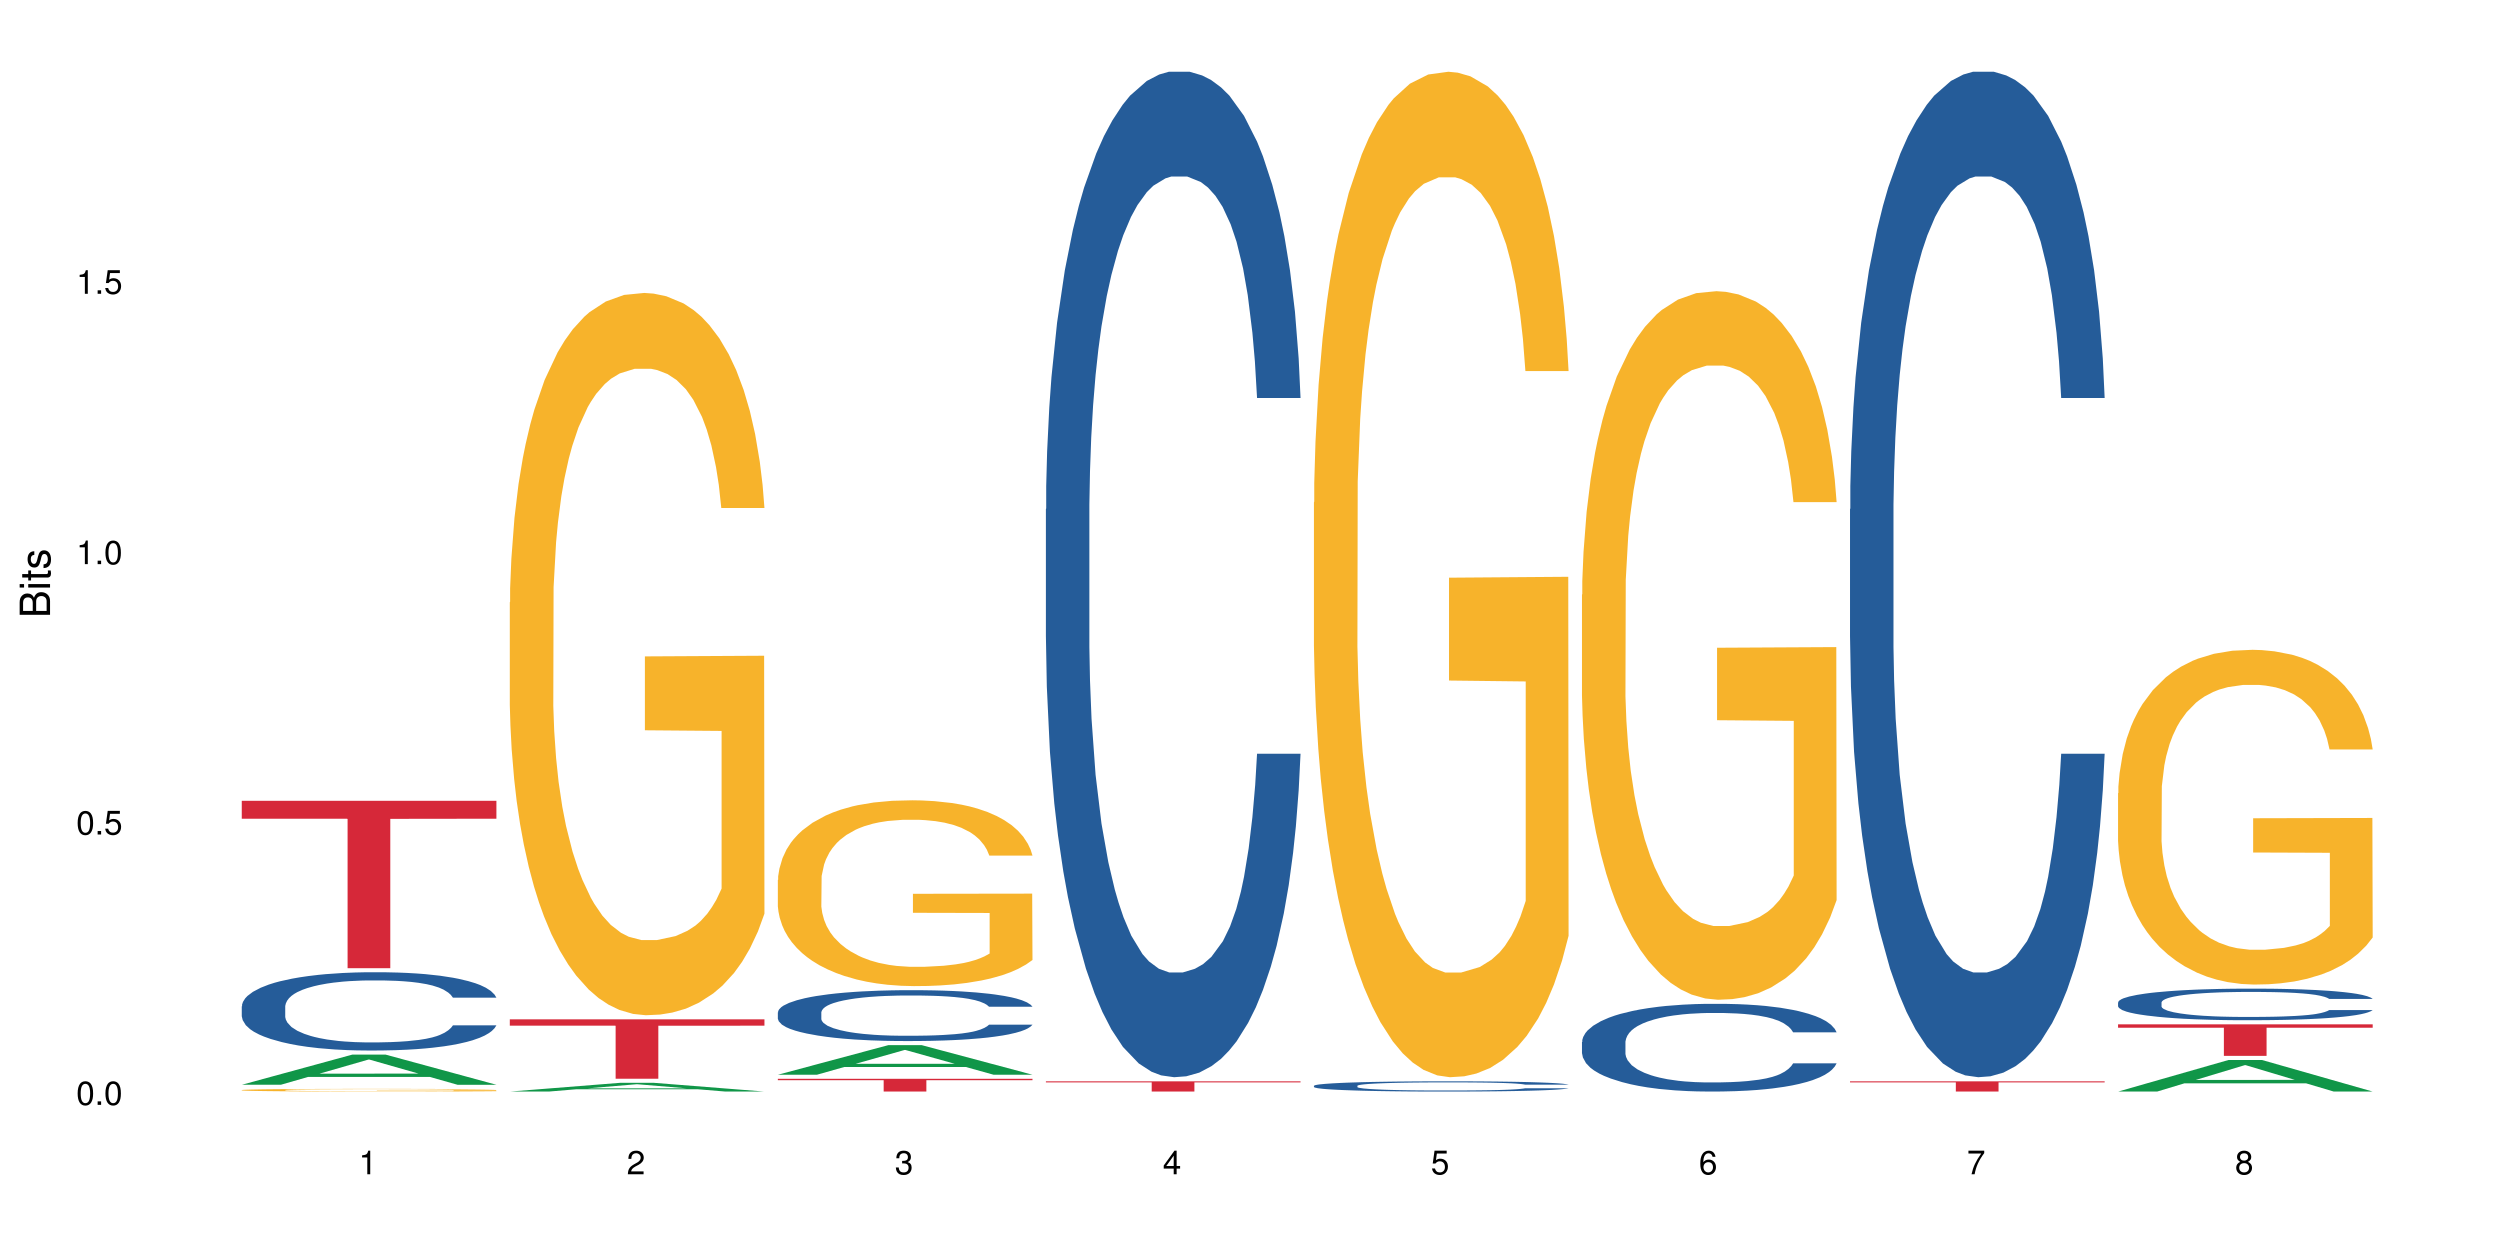 <?xml version="1.0" encoding="UTF-8"?>
<svg xmlns="http://www.w3.org/2000/svg" xmlns:xlink="http://www.w3.org/1999/xlink" width="720pt" height="360pt" viewBox="0 0 720 360" version="1.1">
<defs>
<g>
<symbol overflow="visible" id="glyph0-0">
<path style="stroke:none;" d=""/>
</symbol>
<symbol overflow="visible" id="glyph0-1">
<path style="stroke:none;" d="M 2.641 -6.797 C 2 -6.797 1.422 -6.531 1.078 -6.047 C 0.641 -5.453 0.406 -4.547 0.406 -3.297 C 0.406 -1 1.188 0.219 2.641 0.219 C 4.078 0.219 4.859 -1 4.859 -3.234 C 4.859 -4.562 4.656 -5.438 4.203 -6.047 C 3.844 -6.531 3.281 -6.797 2.641 -6.797 Z M 2.641 -6.047 C 3.547 -6.047 4 -5.125 4 -3.312 C 4 -1.375 3.562 -0.484 2.625 -0.484 C 1.734 -0.484 1.281 -1.422 1.281 -3.281 C 1.281 -5.141 1.734 -6.047 2.641 -6.047 Z M 2.641 -6.047 "/>
</symbol>
<symbol overflow="visible" id="glyph0-2">
<path style="stroke:none;" d="M 1.828 -1 L 0.828 -1 L 0.828 0 L 1.828 0 Z M 1.828 -1 "/>
</symbol>
<symbol overflow="visible" id="glyph0-3">
<path style="stroke:none;" d="M 4.562 -6.797 L 1.062 -6.797 L 0.547 -3.094 L 1.328 -3.094 C 1.719 -3.562 2.047 -3.734 2.578 -3.734 C 3.484 -3.734 4.062 -3.109 4.062 -2.094 C 4.062 -1.125 3.484 -0.531 2.578 -0.531 C 1.828 -0.531 1.375 -0.906 1.188 -1.672 L 0.328 -1.672 C 0.453 -1.109 0.547 -0.844 0.75 -0.594 C 1.125 -0.078 1.828 0.219 2.594 0.219 C 3.969 0.219 4.922 -0.781 4.922 -2.219 C 4.922 -3.562 4.031 -4.484 2.719 -4.484 C 2.25 -4.484 1.859 -4.359 1.469 -4.062 L 1.734 -5.969 L 4.562 -5.969 Z M 4.562 -6.797 "/>
</symbol>
<symbol overflow="visible" id="glyph0-4">
<path style="stroke:none;" d="M 2.484 -4.844 L 2.484 0 L 3.328 0 L 3.328 -6.797 L 2.766 -6.797 C 2.469 -5.75 2.281 -5.609 0.984 -5.453 L 0.984 -4.844 Z M 2.484 -4.844 "/>
</symbol>
<symbol overflow="visible" id="glyph0-5">
<path style="stroke:none;" d="M 4.859 -0.828 L 1.281 -0.828 C 1.359 -1.391 1.672 -1.75 2.5 -2.234 L 3.469 -2.75 C 4.406 -3.266 4.906 -3.969 4.906 -4.812 C 4.906 -5.375 4.672 -5.906 4.266 -6.266 C 3.859 -6.625 3.375 -6.797 2.719 -6.797 C 1.859 -6.797 1.219 -6.5 0.844 -5.922 C 0.609 -5.562 0.5 -5.125 0.484 -4.438 L 1.328 -4.438 C 1.359 -4.906 1.406 -5.188 1.531 -5.406 C 1.75 -5.812 2.188 -6.062 2.703 -6.062 C 3.469 -6.062 4.031 -5.516 4.031 -4.781 C 4.031 -4.25 3.719 -3.797 3.125 -3.438 L 2.234 -2.938 C 0.812 -2.141 0.406 -1.5 0.328 0 L 4.859 0 Z M 4.859 -0.828 "/>
</symbol>
<symbol overflow="visible" id="glyph0-6">
<path style="stroke:none;" d="M 2.125 -3.125 L 2.578 -3.125 C 3.516 -3.125 3.984 -2.703 3.984 -1.891 C 3.984 -1.031 3.469 -0.531 2.578 -0.531 C 1.656 -0.531 1.203 -0.984 1.156 -1.969 L 0.312 -1.969 C 0.344 -1.422 0.438 -1.078 0.609 -0.766 C 0.953 -0.109 1.625 0.219 2.547 0.219 C 3.953 0.219 4.859 -0.609 4.859 -1.906 C 4.859 -2.766 4.516 -3.25 3.703 -3.516 C 4.344 -3.766 4.656 -4.25 4.656 -4.938 C 4.656 -6.109 3.875 -6.797 2.578 -6.797 C 1.203 -6.797 0.484 -6.047 0.453 -4.609 L 1.297 -4.609 C 1.312 -5.016 1.344 -5.25 1.453 -5.453 C 1.641 -5.828 2.062 -6.062 2.594 -6.062 C 3.344 -6.062 3.797 -5.625 3.797 -4.906 C 3.797 -4.422 3.609 -4.141 3.25 -3.984 C 3.016 -3.891 2.719 -3.844 2.125 -3.844 Z M 2.125 -3.125 "/>
</symbol>
<symbol overflow="visible" id="glyph0-7">
<path style="stroke:none;" d="M 3.141 -1.625 L 3.141 0 L 3.984 0 L 3.984 -1.625 L 4.984 -1.625 L 4.984 -2.391 L 3.984 -2.391 L 3.984 -6.797 L 3.359 -6.797 L 0.266 -2.516 L 0.266 -1.625 Z M 3.141 -2.391 L 1 -2.391 L 3.141 -5.359 Z M 3.141 -2.391 "/>
</symbol>
<symbol overflow="visible" id="glyph0-8">
<path style="stroke:none;" d="M 4.781 -5.031 C 4.609 -6.141 3.891 -6.797 2.844 -6.797 C 2.094 -6.797 1.422 -6.438 1.031 -5.828 C 0.609 -5.172 0.406 -4.344 0.406 -3.094 C 0.406 -1.953 0.578 -1.234 0.984 -0.625 C 1.359 -0.078 1.953 0.219 2.703 0.219 C 3.984 0.219 4.922 -0.734 4.922 -2.078 C 4.922 -3.344 4.062 -4.234 2.844 -4.234 C 2.172 -4.234 1.641 -3.969 1.281 -3.469 C 1.281 -5.125 1.828 -6.047 2.797 -6.047 C 3.391 -6.047 3.797 -5.672 3.938 -5.031 Z M 2.734 -3.484 C 3.547 -3.484 4.062 -2.922 4.062 -2 C 4.062 -1.156 3.484 -0.531 2.703 -0.531 C 1.922 -0.531 1.328 -1.188 1.328 -2.047 C 1.328 -2.891 1.906 -3.484 2.734 -3.484 Z M 2.734 -3.484 "/>
</symbol>
<symbol overflow="visible" id="glyph0-9">
<path style="stroke:none;" d="M 4.984 -6.797 L 0.438 -6.797 L 0.438 -5.969 L 4.109 -5.969 C 2.5 -3.656 1.828 -2.234 1.328 0 L 2.219 0 C 2.594 -2.172 3.453 -4.047 4.984 -6.094 Z M 4.984 -6.797 "/>
</symbol>
<symbol overflow="visible" id="glyph0-10">
<path style="stroke:none;" d="M 3.75 -3.578 C 4.453 -4 4.688 -4.344 4.688 -4.984 C 4.688 -6.047 3.844 -6.797 2.641 -6.797 C 1.438 -6.797 0.594 -6.047 0.594 -4.984 C 0.594 -4.359 0.828 -4.016 1.516 -3.578 C 0.734 -3.203 0.359 -2.641 0.359 -1.891 C 0.359 -0.641 1.297 0.219 2.641 0.219 C 3.984 0.219 4.922 -0.641 4.922 -1.875 C 4.922 -2.641 4.531 -3.203 3.75 -3.578 Z M 2.641 -6.047 C 3.359 -6.047 3.812 -5.625 3.812 -4.969 C 3.812 -4.344 3.344 -3.922 2.641 -3.922 C 1.922 -3.922 1.453 -4.344 1.453 -4.984 C 1.453 -5.625 1.922 -6.047 2.641 -6.047 Z M 2.641 -3.203 C 3.484 -3.203 4.062 -2.672 4.062 -1.875 C 4.062 -1.062 3.484 -0.531 2.625 -0.531 C 1.797 -0.531 1.219 -1.078 1.219 -1.875 C 1.219 -2.672 1.797 -3.203 2.641 -3.203 Z M 2.641 -3.203 "/>
</symbol>
<symbol overflow="visible" id="glyph1-0">
<path style="stroke:none;" d=""/>
</symbol>
<symbol overflow="visible" id="glyph1-1">
<path style="stroke:none;" d="M 0 -0.953 L 0 -4.891 C 0 -5.719 -0.234 -6.344 -0.734 -6.797 C -1.188 -7.234 -1.812 -7.469 -2.5 -7.469 C -3.547 -7.469 -4.188 -7 -4.625 -5.875 C -4.984 -6.672 -5.641 -7.094 -6.531 -7.094 C -7.156 -7.094 -7.734 -6.859 -8.141 -6.391 C -8.562 -5.938 -8.75 -5.344 -8.75 -4.5 L -8.75 -0.953 Z M -4.984 -2.062 L -7.766 -2.062 L -7.766 -4.219 C -7.766 -4.844 -7.688 -5.203 -7.453 -5.5 C -7.219 -5.812 -6.859 -5.969 -6.375 -5.969 C -5.906 -5.969 -5.531 -5.812 -5.297 -5.5 C -5.062 -5.203 -4.984 -4.844 -4.984 -4.219 Z M -0.984 -2.062 L -4 -2.062 L -4 -4.781 C -4 -5.328 -3.859 -5.688 -3.578 -5.953 C -3.297 -6.219 -2.922 -6.359 -2.484 -6.359 C -2.062 -6.359 -1.688 -6.219 -1.406 -5.953 C -1.109 -5.688 -0.984 -5.328 -0.984 -4.781 Z M -0.984 -2.062 "/>
</symbol>
<symbol overflow="visible" id="glyph1-2">
<path style="stroke:none;" d="M -6.281 -1.797 L -6.281 -0.797 L 0 -0.797 L 0 -1.797 Z M -8.75 -1.797 L -8.75 -0.797 L -7.484 -0.797 L -7.484 -1.797 Z M -8.75 -1.797 "/>
</symbol>
<symbol overflow="visible" id="glyph1-3">
<path style="stroke:none;" d="M -6.281 -3.047 L -6.281 -2.016 L -8.016 -2.016 L -8.016 -1.016 L -6.281 -1.016 L -6.281 -0.172 L -5.469 -0.172 L -5.469 -1.016 L -0.719 -1.016 C -0.078 -1.016 0.281 -1.453 0.281 -2.234 C 0.281 -2.469 0.25 -2.719 0.188 -3.047 L -0.641 -3.047 C -0.609 -2.922 -0.594 -2.766 -0.594 -2.562 C -0.594 -2.141 -0.719 -2.016 -1.156 -2.016 L -5.469 -2.016 L -5.469 -3.047 Z M -6.281 -3.047 "/>
</symbol>
<symbol overflow="visible" id="glyph1-4">
<path style="stroke:none;" d="M -4.531 -5.25 C -5.766 -5.25 -6.469 -4.422 -6.469 -2.969 C -6.469 -1.516 -5.719 -0.562 -4.547 -0.562 C -3.562 -0.562 -3.094 -1.062 -2.734 -2.562 L -2.516 -3.484 C -2.344 -4.188 -2.094 -4.469 -1.625 -4.469 C -1.047 -4.469 -0.641 -3.875 -0.641 -3 C -0.641 -2.453 -0.797 -2 -1.062 -1.75 C -1.25 -1.594 -1.422 -1.531 -1.875 -1.469 L -1.875 -0.406 C -0.422 -0.453 0.281 -1.266 0.281 -2.922 C 0.281 -4.5 -0.5 -5.516 -1.719 -5.516 C -2.656 -5.516 -3.172 -4.984 -3.469 -3.734 L -3.703 -2.766 C -3.891 -1.953 -4.156 -1.609 -4.594 -1.609 C -5.172 -1.609 -5.547 -2.125 -5.547 -2.938 C -5.547 -3.75 -5.203 -4.172 -4.531 -4.203 Z M -4.531 -5.25 "/>
</symbol>
</g>
</defs>
<g id="surface105232">
<rect x="0" y="0" width="720" height="360" style="fill:rgb(100%,100%,100%);fill-opacity:1;stroke:none;"/>
<path style=" stroke:none;fill-rule:nonzero;fill:rgb(6.275%,58.824%,28.235%);fill-opacity:1;" d="M 69.629 312.406 L 69.707 312.398 L 101.441 303.734 L 111.078 303.734 L 142.965 312.414 L 131.762 312.414 L 123.77 310.148 L 88.746 310.148 L 80.91 312.406 L 69.629 312.406 L 92.117 309.211 L 120.559 309.203 L 106.375 305.152 L 106.219 305.145 L 106.062 305.168 L 92.039 309.203 L 92.117 309.211 Z M 69.629 312.406 "/>
<path style=" stroke:none;fill-rule:nonzero;fill:rgb(14.51%,36.078%,60%);fill-opacity:1;" d="M 69.629 289.824 L 69.719 289.801 L 69.719 289.309 L 69.988 288.523 L 70.613 287.535 L 71.238 286.855 L 72.848 285.641 L 75.086 284.469 L 77.41 283.559 L 79.109 283.023 L 80.629 282.613 L 84.117 281.852 L 86.355 281.461 L 88.77 281.109 L 91.719 280.758 L 93.867 280.551 L 98.695 280.223 L 102.273 280.078 L 105.047 280.016 L 111.039 280.016 L 114.613 280.098 L 117.207 280.203 L 120.07 280.367 L 122.484 280.551 L 126.688 281.004 L 130.445 281.582 L 132.145 281.914 L 134.828 282.551 L 136.883 283.168 L 138.316 283.703 L 139.926 284.469 L 141.355 285.395 L 142.43 286.445 L 142.965 287.332 L 130.445 287.332 L 129.82 286.508 L 129.102 285.867 L 127.762 285.023 L 126.422 284.426 L 124.543 283.828 L 122.844 283.438 L 120.516 283.047 L 118.461 282.797 L 116.312 282.613 L 114.258 282.488 L 110.32 282.367 L 105.762 282.367 L 104.062 282.406 L 100.574 282.57 L 98.695 282.715 L 96.012 283.004 L 94.133 283.273 L 91.898 283.684 L 90.379 284.035 L 88.5 284.57 L 87.16 285.043 L 85.637 285.723 L 84.742 286.238 L 83.938 286.816 L 83.223 287.496 L 82.688 288.215 L 82.328 288.977 L 82.148 289.719 L 82.148 292.914 L 82.328 293.656 L 82.777 294.52 L 83.938 295.777 L 85.637 296.867 L 87.605 297.734 L 89.484 298.352 L 90.559 298.641 L 91.988 298.969 L 94.223 299.383 L 97.445 299.793 L 99.32 299.957 L 102.184 300.125 L 105.137 300.207 L 109.07 300.207 L 112.559 300.125 L 114.883 300.02 L 117.297 299.855 L 120.605 299.504 L 122.664 299.176 L 124.453 298.785 L 125.793 298.395 L 126.688 298.062 L 128.031 297.426 L 129.102 296.723 L 129.906 296.004 L 130.445 295.305 L 142.965 295.305 L 142.43 296.129 L 141.625 296.93 L 140.82 297.527 L 139.566 298.25 L 138.137 298.887 L 136.078 299.609 L 134.379 300.082 L 132.145 300.598 L 130.086 300.988 L 127.852 301.34 L 124.543 301.75 L 122.395 301.957 L 120.07 302.141 L 117.297 302.309 L 113.809 302.453 L 110.055 302.535 L 106.566 302.555 L 102.809 302.512 L 100.035 302.43 L 96.371 302.246 L 91.809 301.875 L 88.5 301.484 L 85.906 301.094 L 83.672 300.68 L 81.168 300.125 L 77.945 299.219 L 75.98 298.516 L 74.637 297.941 L 73.117 297.137 L 72.043 296.414 L 70.793 295.262 L 69.898 293.801 L 69.629 292.668 Z M 69.629 289.824 "/>
<path style=" stroke:none;fill-rule:nonzero;fill:rgb(96.863%,70.196%,16.863%);fill-opacity:1;" d="M 69.629 313.926 L 69.719 313.926 L 69.719 313.914 L 70.078 313.879 L 70.973 313.836 L 72.133 313.801 L 73.387 313.773 L 74.191 313.758 L 75.531 313.734 L 76.695 313.719 L 79.645 313.688 L 83.402 313.66 L 85.461 313.645 L 87.785 313.633 L 91.094 313.621 L 92.613 313.617 L 97.266 313.605 L 102.543 313.598 L 108.355 313.594 L 111.039 313.598 L 114.703 313.598 L 119.711 313.605 L 122.574 313.613 L 124.809 313.621 L 127.137 313.629 L 129.996 313.645 L 132.68 313.66 L 134.828 313.68 L 136.973 313.699 L 138.762 313.723 L 140.281 313.746 L 141.625 313.777 L 142.43 313.801 L 142.965 313.824 L 130.535 313.824 L 129.82 313.801 L 129.016 313.781 L 127.672 313.758 L 126.332 313.742 L 124.988 313.727 L 122.484 313.711 L 120.34 313.699 L 117.656 313.688 L 115.062 313.684 L 112.109 313.68 L 110.32 313.676 L 105.582 313.676 L 101.289 313.68 L 98.785 313.688 L 96.996 313.691 L 94.492 313.703 L 92.973 313.711 L 92.078 313.719 L 89.395 313.738 L 87.605 313.758 L 86.621 313.773 L 85.371 313.793 L 84.477 313.812 L 83.492 313.84 L 82.953 313.863 L 82.238 313.91 L 82.148 314.039 L 82.418 314.066 L 82.953 314.094 L 83.672 314.121 L 84.742 314.148 L 85.816 314.168 L 87.695 314.195 L 89.305 314.215 L 90.559 314.227 L 92.973 314.246 L 93.957 314.25 L 96.281 314.266 L 98.695 314.273 L 101.648 314.281 L 103.883 314.285 L 107.461 314.289 L 112.02 314.289 L 117.387 314.285 L 120.785 314.281 L 123.109 314.273 L 124.633 314.27 L 126.508 314.262 L 127.852 314.254 L 129.102 314.246 L 130.625 314.234 L 130.625 314.066 L 108.535 314.066 L 108.535 313.984 L 142.875 313.984 L 142.965 314.262 L 141.086 314.281 L 138.762 314.301 L 136.527 314.312 L 134.199 314.324 L 130.891 314.34 L 128.207 314.348 L 124.094 314.355 L 120.34 314.363 L 116.402 314.367 L 112.914 314.371 L 105.137 314.371 L 101.199 314.363 L 98.07 314.359 L 92.344 314.344 L 88.77 314.328 L 86.441 314.316 L 81.613 314.285 L 79.469 314.266 L 78.035 314.25 L 76.605 314.234 L 75.086 314.211 L 73.652 314.188 L 72.582 314.164 L 71.598 314.141 L 70.883 314.117 L 70.164 314.086 L 69.809 314.059 L 69.629 314.039 Z M 69.629 313.926 "/>
<path style=" stroke:none;fill-rule:nonzero;fill:rgb(83.922%,15.686%,22.353%);fill-opacity:1;" d="M 69.629 230.629 L 142.965 230.629 L 142.965 235.789 L 112.402 235.832 L 112.402 278.836 L 100.105 278.836 L 100.105 235.879 L 99.926 235.789 L 69.629 235.789 Z M 69.629 230.629 "/>
<path style=" stroke:none;fill-rule:nonzero;fill:rgb(6.275%,58.824%,28.235%);fill-opacity:1;" d="M 146.824 314.367 L 146.902 314.367 L 178.637 311.848 L 188.273 311.848 L 220.16 314.371 L 208.957 314.371 L 200.965 313.711 L 165.941 313.711 L 158.109 314.367 L 146.824 314.367 L 169.312 313.441 L 197.754 313.438 L 183.57 312.262 L 183.414 312.258 L 183.258 312.266 L 169.234 313.438 L 169.312 313.441 Z M 146.824 314.367 "/>
<path style=" stroke:none;fill-rule:nonzero;fill:rgb(96.863%,70.196%,16.863%);fill-opacity:1;" d="M 146.824 173.465 L 146.914 173.273 L 146.914 169.477 L 147.273 160.926 L 148.168 149.148 L 149.328 139.461 L 150.582 131.863 L 151.387 127.871 L 152.727 122.172 L 153.891 117.992 L 156.844 109.445 L 160.598 101.465 L 162.656 98.047 L 164.98 94.816 L 168.289 91.207 L 169.809 89.879 L 174.461 86.84 L 179.738 84.938 L 185.551 84.367 L 188.234 84.559 L 191.898 85.32 L 196.91 87.41 L 199.77 89.309 L 202.008 91.207 L 204.332 93.676 L 207.195 97.477 L 209.875 102.035 L 212.023 106.594 L 214.168 112.293 L 215.957 118.375 L 217.477 125.023 L 218.82 133 L 219.625 139.648 L 220.16 146.301 L 207.73 146.301 L 207.016 139.648 L 206.211 134.52 L 204.867 128.254 L 203.527 123.691 L 202.184 120.082 L 199.68 115.145 L 197.535 112.105 L 194.852 109.445 L 192.258 107.734 L 189.305 106.594 L 187.52 106.215 L 182.777 106.215 L 178.484 107.547 L 175.98 109.066 L 174.191 110.586 L 171.688 113.434 L 170.168 115.715 L 169.273 117.234 L 166.59 123.121 L 164.801 128.441 L 163.816 132.051 L 162.566 137.75 L 161.672 142.879 L 160.688 150.48 L 160.152 156.176 L 159.434 169.094 L 159.348 203.289 L 159.613 210.508 L 160.152 218.297 L 160.867 225.137 L 161.941 232.355 L 163.012 237.863 L 164.891 245.273 L 166.5 250.215 L 167.754 253.441 L 170.168 258.57 L 171.152 260.281 L 173.477 263.699 L 175.891 266.359 L 178.844 268.641 L 181.078 269.781 L 184.656 270.73 L 189.219 270.73 L 194.582 269.59 L 197.98 268.07 L 200.309 266.551 L 201.828 265.219 L 203.707 263.133 L 205.047 261.23 L 206.301 259.141 L 207.82 255.914 L 207.82 210.508 L 185.73 210.32 L 185.73 189.043 L 220.07 188.852 L 220.16 263.133 L 218.285 268.262 L 215.957 273.199 L 213.723 277 L 211.398 280.227 L 208.086 283.836 L 205.406 286.117 L 201.289 288.777 L 197.535 290.488 L 193.598 291.625 L 190.113 292.195 L 185.996 292.387 L 182.332 292.008 L 178.395 290.867 L 175.266 289.348 L 172.402 287.445 L 169.543 284.977 L 165.965 280.988 L 163.641 277.758 L 161.223 273.77 L 158.809 269.02 L 156.664 263.891 L 155.23 259.902 L 153.801 255.344 L 152.281 249.645 L 150.852 243.184 L 149.777 237.297 L 148.793 230.645 L 148.078 224.379 L 147.363 215.828 L 147.004 208.988 L 146.824 203.102 Z M 146.824 173.465 "/>
<path style=" stroke:none;fill-rule:nonzero;fill:rgb(83.922%,15.686%,22.353%);fill-opacity:1;" d="M 146.824 293.566 L 220.16 293.566 L 220.16 295.398 L 189.598 295.414 L 189.598 310.668 L 177.301 310.668 L 177.301 295.43 L 177.121 295.398 L 146.824 295.398 Z M 146.824 293.566 "/>
<path style=" stroke:none;fill-rule:nonzero;fill:rgb(6.275%,58.824%,28.235%);fill-opacity:1;" d="M 224.02 309.516 L 224.098 309.508 L 255.832 301.004 L 265.469 301.004 L 297.355 309.523 L 286.152 309.523 L 278.16 307.297 L 243.141 307.297 L 235.305 309.516 L 224.02 309.516 L 246.508 306.379 L 274.949 306.371 L 260.77 302.395 L 260.609 302.387 L 260.453 302.41 L 246.43 306.371 L 246.508 306.379 Z M 224.02 309.516 "/>
<path style=" stroke:none;fill-rule:nonzero;fill:rgb(14.51%,36.078%,60%);fill-opacity:1;" d="M 224.02 291.551 L 224.109 291.539 L 224.109 291.219 L 224.379 290.711 L 225.004 290.066 L 225.633 289.625 L 227.242 288.836 L 229.477 288.074 L 231.801 287.484 L 233.5 287.137 L 235.023 286.867 L 238.508 286.371 L 240.746 286.117 L 243.16 285.891 L 246.113 285.664 L 248.258 285.531 L 253.086 285.316 L 256.664 285.223 L 259.438 285.18 L 265.43 285.18 L 269.008 285.234 L 271.602 285.301 L 274.461 285.41 L 276.875 285.531 L 281.082 285.824 L 284.836 286.199 L 286.535 286.414 L 289.219 286.828 L 291.277 287.23 L 292.707 287.578 L 294.316 288.074 L 295.746 288.676 L 296.82 289.359 L 297.355 289.934 L 284.836 289.934 L 284.211 289.398 L 283.496 288.984 L 282.152 288.434 L 280.812 288.047 L 278.934 287.656 L 277.234 287.402 L 274.91 287.148 L 272.852 286.988 L 270.707 286.867 L 268.648 286.789 L 264.715 286.707 L 260.152 286.707 L 258.453 286.734 L 254.965 286.84 L 253.086 286.934 L 250.406 287.121 L 248.527 287.297 L 246.289 287.562 L 244.77 287.793 L 242.891 288.141 L 241.551 288.449 L 240.031 288.891 L 239.137 289.223 L 238.332 289.598 L 237.613 290.039 L 237.078 290.508 L 236.723 291.004 L 236.543 291.484 L 236.543 293.559 L 236.723 294.043 L 237.168 294.605 L 238.332 295.422 L 240.031 296.129 L 241.996 296.691 L 243.875 297.094 L 244.949 297.281 L 246.379 297.496 L 248.617 297.762 L 251.836 298.031 L 253.715 298.137 L 256.574 298.246 L 259.527 298.297 L 263.461 298.297 L 266.949 298.246 L 269.273 298.18 L 271.691 298.07 L 275 297.844 L 277.055 297.629 L 278.844 297.375 L 280.188 297.121 L 281.082 296.906 L 282.422 296.492 L 283.496 296.035 L 284.301 295.566 L 284.836 295.113 L 297.355 295.113 L 296.82 295.648 L 296.016 296.172 L 295.211 296.559 L 293.957 297.027 L 292.527 297.441 L 290.473 297.91 L 288.773 298.219 L 286.535 298.551 L 284.48 298.809 L 282.242 299.035 L 278.934 299.301 L 276.789 299.438 L 274.461 299.555 L 271.691 299.664 L 268.203 299.758 L 264.445 299.812 L 260.957 299.824 L 257.203 299.797 L 254.43 299.742 L 250.762 299.625 L 246.199 299.383 L 242.891 299.129 L 240.297 298.875 L 238.062 298.605 L 235.559 298.246 L 232.34 297.656 L 230.371 297.199 L 229.031 296.824 L 227.508 296.305 L 226.438 295.836 L 225.184 295.086 L 224.289 294.137 L 224.02 293.398 Z M 224.02 291.551 "/>
<path style=" stroke:none;fill-rule:nonzero;fill:rgb(96.863%,70.196%,16.863%);fill-opacity:1;" d="M 224.02 253.406 L 224.109 253.355 L 224.109 252.379 L 224.469 250.18 L 225.363 247.148 L 226.523 244.656 L 227.777 242.703 L 228.582 241.676 L 229.926 240.211 L 231.086 239.133 L 234.039 236.934 L 237.793 234.883 L 239.852 234.004 L 242.176 233.172 L 245.484 232.242 L 247.004 231.902 L 251.656 231.117 L 256.934 230.629 L 262.746 230.484 L 265.43 230.531 L 269.098 230.727 L 274.105 231.266 L 276.965 231.754 L 279.203 232.242 L 281.527 232.879 L 284.391 233.855 L 287.074 235.027 L 289.219 236.203 L 291.367 237.668 L 293.152 239.23 L 294.676 240.941 L 296.016 242.996 L 296.82 244.707 L 297.355 246.418 L 284.926 246.418 L 284.211 244.707 L 283.406 243.387 L 282.062 241.773 L 280.723 240.602 L 279.383 239.672 L 276.875 238.402 L 274.73 237.621 L 272.047 236.934 L 269.453 236.496 L 266.504 236.203 L 264.715 236.105 L 259.973 236.105 L 255.68 236.445 L 253.176 236.836 L 251.387 237.227 L 248.883 237.961 L 247.363 238.547 L 246.469 238.938 L 243.785 240.453 L 241.996 241.824 L 241.016 242.75 L 239.762 244.219 L 238.867 245.539 L 237.883 247.492 L 237.348 248.957 L 236.633 252.281 L 236.543 261.078 L 236.809 262.938 L 237.348 264.941 L 238.062 266.699 L 239.137 268.559 L 240.207 269.977 L 242.086 271.879 L 243.695 273.152 L 244.949 273.984 L 247.363 275.301 L 248.348 275.742 L 250.672 276.621 L 253.086 277.305 L 256.039 277.891 L 258.273 278.188 L 261.852 278.43 L 266.414 278.43 L 271.777 278.137 L 275.176 277.746 L 277.504 277.355 L 279.023 277.012 L 280.902 276.477 L 282.242 275.988 L 283.496 275.449 L 285.016 274.617 L 285.016 262.938 L 262.926 262.887 L 262.926 257.414 L 297.27 257.363 L 297.355 276.477 L 295.48 277.793 L 293.152 279.066 L 290.918 280.043 L 288.594 280.875 L 285.285 281.801 L 282.602 282.391 L 278.488 283.074 L 274.73 283.512 L 270.797 283.805 L 267.309 283.953 L 263.195 284 L 259.527 283.902 L 255.59 283.609 L 252.461 283.219 L 249.598 282.73 L 246.738 282.098 L 243.16 281.07 L 240.836 280.238 L 238.422 279.211 L 236.004 277.992 L 233.859 276.672 L 232.43 275.645 L 230.996 274.473 L 229.477 273.004 L 228.047 271.344 L 226.973 269.828 L 225.988 268.117 L 225.273 266.504 L 224.559 264.305 L 224.199 262.547 L 224.02 261.031 Z M 224.02 253.406 "/>
<path style=" stroke:none;fill-rule:nonzero;fill:rgb(83.922%,15.686%,22.353%);fill-opacity:1;" d="M 224.02 310.703 L 297.355 310.703 L 297.355 311.094 L 266.793 311.098 L 266.793 314.371 L 254.496 314.371 L 254.496 311.102 L 254.316 311.094 L 224.02 311.094 Z M 224.02 310.703 "/>
<path style=" stroke:none;fill-rule:nonzero;fill:rgb(14.51%,36.078%,60%);fill-opacity:1;" d="M 301.219 146.656 L 301.305 146.391 L 301.305 140.039 L 301.574 129.98 L 302.199 117.277 L 302.828 108.543 L 304.438 92.926 L 306.672 77.836 L 308.996 66.191 L 310.695 59.309 L 312.219 54.016 L 315.707 44.223 L 317.941 39.191 L 320.355 34.691 L 323.309 30.191 L 325.453 27.547 L 330.285 23.309 L 333.859 21.457 L 336.633 20.664 L 342.625 20.664 L 346.203 21.723 L 348.797 23.047 L 351.656 25.164 L 354.074 27.547 L 358.277 33.367 L 362.031 40.781 L 363.73 45.016 L 366.414 53.219 L 368.473 61.16 L 369.902 68.043 L 371.512 77.836 L 372.945 89.75 L 374.016 103.246 L 374.555 114.629 L 362.031 114.629 L 361.406 104.043 L 360.691 95.836 L 359.348 84.984 L 358.008 77.309 L 356.129 69.633 L 354.43 64.602 L 352.105 59.574 L 350.047 56.398 L 347.902 54.016 L 345.844 52.426 L 341.91 50.84 L 337.348 50.84 L 335.648 51.367 L 332.16 53.484 L 330.285 55.336 L 327.602 59.043 L 325.723 62.484 L 323.484 67.777 L 321.965 72.277 L 320.086 79.16 L 318.746 85.25 L 317.227 93.984 L 316.332 100.602 L 315.527 108.012 L 314.812 116.746 L 314.273 126.012 L 313.918 135.805 L 313.738 145.332 L 313.738 186.363 L 313.918 195.891 L 314.363 207.008 L 315.527 223.152 L 317.227 237.184 L 319.195 248.301 L 321.07 256.242 L 322.145 259.945 L 323.574 264.18 L 325.812 269.477 L 329.031 274.77 L 330.91 276.887 L 333.77 279.004 L 336.723 280.062 L 340.656 280.062 L 344.145 279.004 L 346.473 277.68 L 348.887 275.562 L 352.195 271.062 L 354.25 266.828 L 356.039 261.801 L 357.383 256.77 L 358.277 252.535 L 359.617 244.328 L 360.691 235.328 L 361.496 226.066 L 362.031 217.066 L 374.555 217.066 L 374.016 227.652 L 373.211 237.977 L 372.406 245.652 L 371.156 254.918 L 369.723 263.121 L 367.668 272.387 L 365.969 278.477 L 363.73 285.094 L 361.676 290.121 L 359.438 294.621 L 356.129 299.914 L 353.984 302.562 L 351.656 304.945 L 348.887 307.062 L 345.398 308.914 L 341.641 309.973 L 338.152 310.238 L 334.398 309.707 L 331.625 308.648 L 327.957 306.27 L 323.398 301.504 L 320.086 296.473 L 317.496 291.445 L 315.258 286.152 L 312.754 279.004 L 309.535 267.359 L 307.566 258.359 L 306.227 250.945 L 304.707 240.625 L 303.633 231.359 L 302.379 216.535 L 301.484 197.742 L 301.219 183.184 Z M 301.219 146.656 "/>
<path style=" stroke:none;fill-rule:nonzero;fill:rgb(83.922%,15.686%,22.353%);fill-opacity:1;" d="M 301.219 311.418 L 374.555 311.418 L 374.555 311.734 L 343.988 311.738 L 343.988 314.371 L 331.691 314.371 L 331.691 311.738 L 331.516 311.734 L 301.219 311.734 Z M 301.219 311.418 "/>
<path style=" stroke:none;fill-rule:nonzero;fill:rgb(14.51%,36.078%,60%);fill-opacity:1;" d="M 378.414 312.703 L 378.504 312.699 L 378.504 312.637 L 378.77 312.531 L 379.398 312.402 L 380.023 312.312 L 381.633 312.156 L 383.867 312 L 386.195 311.883 L 387.895 311.812 L 389.414 311.758 L 392.902 311.656 L 395.137 311.605 L 397.551 311.562 L 400.504 311.516 L 402.648 311.488 L 407.48 311.445 L 411.055 311.426 L 413.828 311.418 L 419.82 311.418 L 423.398 311.43 L 425.992 311.441 L 428.855 311.465 L 431.27 311.488 L 435.473 311.547 L 439.227 311.621 L 440.926 311.664 L 443.609 311.75 L 445.668 311.832 L 447.098 311.902 L 448.707 312 L 450.141 312.121 L 451.211 312.262 L 451.75 312.375 L 439.227 312.375 L 438.602 312.27 L 437.887 312.184 L 436.547 312.074 L 435.203 311.996 L 433.324 311.918 L 431.625 311.867 L 429.301 311.812 L 427.246 311.781 L 425.098 311.758 L 423.039 311.742 L 419.105 311.727 L 414.543 311.727 L 412.844 311.73 L 409.355 311.754 L 407.48 311.77 L 404.797 311.809 L 402.918 311.844 L 400.684 311.898 L 399.16 311.945 L 397.285 312.016 L 395.941 312.078 L 394.422 312.164 L 393.527 312.234 L 392.723 312.309 L 392.008 312.398 L 391.469 312.492 L 391.113 312.594 L 390.934 312.688 L 390.934 313.105 L 391.113 313.203 L 391.559 313.316 L 392.723 313.484 L 394.422 313.625 L 396.391 313.738 L 398.266 313.82 L 399.34 313.859 L 400.773 313.902 L 403.008 313.953 L 406.227 314.008 L 408.105 314.031 L 410.969 314.051 L 413.918 314.062 L 417.855 314.062 L 421.34 314.051 L 423.668 314.039 L 426.082 314.016 L 429.391 313.973 L 431.449 313.93 L 433.234 313.875 L 434.578 313.824 L 435.473 313.781 L 436.812 313.699 L 437.887 313.605 L 438.691 313.512 L 439.227 313.422 L 451.75 313.422 L 451.211 313.527 L 450.406 313.633 L 449.602 313.711 L 448.352 313.805 L 446.918 313.891 L 444.863 313.984 L 443.164 314.047 L 440.926 314.113 L 438.871 314.164 L 436.637 314.211 L 433.324 314.266 L 431.18 314.293 L 428.855 314.316 L 426.082 314.34 L 422.594 314.355 L 418.836 314.367 L 415.348 314.371 L 411.594 314.367 L 408.82 314.355 L 405.152 314.332 L 400.594 314.281 L 397.285 314.23 L 394.691 314.18 L 392.453 314.125 L 389.949 314.051 L 386.73 313.934 L 384.762 313.84 L 383.422 313.766 L 381.902 313.66 L 380.828 313.566 L 379.574 313.414 L 378.68 313.223 L 378.414 313.074 Z M 378.414 312.703 "/>
<path style=" stroke:none;fill-rule:nonzero;fill:rgb(96.863%,70.196%,16.863%);fill-opacity:1;" d="M 378.414 144.691 L 378.504 144.426 L 378.504 139.137 L 378.859 127.238 L 379.754 110.84 L 380.918 97.355 L 382.168 86.777 L 382.973 81.223 L 384.316 73.289 L 385.477 67.473 L 388.43 55.57 L 392.188 44.465 L 394.242 39.703 L 396.566 35.207 L 399.879 30.184 L 401.398 28.332 L 406.047 24.102 L 411.324 21.457 L 417.137 20.664 L 419.82 20.926 L 423.488 21.984 L 428.496 24.895 L 431.359 27.539 L 433.594 30.184 L 435.918 33.621 L 438.781 38.91 L 441.465 45.258 L 443.609 51.605 L 445.758 59.539 L 447.547 68 L 449.066 77.254 L 450.406 88.363 L 451.211 97.617 L 451.75 106.875 L 439.316 106.875 L 438.602 97.617 L 437.797 90.477 L 436.457 81.75 L 435.113 75.406 L 433.773 70.379 L 431.27 63.504 L 429.121 59.273 L 426.438 55.57 L 423.848 53.191 L 420.895 51.605 L 419.105 51.074 L 414.367 51.074 L 410.074 52.926 L 407.57 55.043 L 405.781 57.156 L 403.277 61.125 L 401.754 64.297 L 400.859 66.414 L 398.18 74.609 L 396.391 82.016 L 395.406 87.039 L 394.152 94.973 L 393.258 102.113 L 392.277 112.691 L 391.738 120.625 L 391.023 138.609 L 390.934 186.211 L 391.203 196.258 L 391.738 207.102 L 392.453 216.621 L 393.527 226.672 L 394.602 234.34 L 396.48 244.652 L 398.09 251.531 L 399.34 256.027 L 401.754 263.164 L 402.738 265.547 L 405.066 270.305 L 407.48 274.008 L 410.43 277.18 L 412.668 278.77 L 416.242 280.09 L 420.805 280.09 L 426.172 278.504 L 429.57 276.387 L 431.895 274.273 L 433.414 272.422 L 435.293 269.512 L 436.637 266.867 L 437.887 263.957 L 439.406 259.465 L 439.406 196.258 L 417.316 195.996 L 417.316 166.375 L 451.66 166.113 L 451.75 269.512 L 449.871 276.652 L 447.547 283.527 L 445.309 288.816 L 442.984 293.312 L 439.676 298.336 L 436.992 301.512 L 432.879 305.215 L 429.121 307.594 L 425.188 309.18 L 421.699 309.973 L 417.586 310.238 L 413.918 309.711 L 409.984 308.121 L 406.852 306.008 L 403.992 303.363 L 401.129 299.926 L 397.551 294.371 L 395.227 289.875 L 392.812 284.32 L 390.398 277.711 L 388.25 270.57 L 386.82 265.016 L 385.391 258.672 L 383.867 250.738 L 382.438 241.746 L 381.363 233.547 L 380.379 224.293 L 379.664 215.562 L 378.949 203.664 L 378.594 194.145 L 378.414 185.945 Z M 378.414 144.691 "/>
<path style=" stroke:none;fill-rule:nonzero;fill:rgb(14.51%,36.078%,60%);fill-opacity:1;" d="M 455.609 300.102 L 455.699 300.078 L 455.699 299.523 L 455.965 298.648 L 456.594 297.539 L 457.219 296.777 L 458.828 295.414 L 461.066 294.098 L 463.391 293.082 L 465.09 292.48 L 466.609 292.02 L 470.098 291.168 L 472.332 290.727 L 474.746 290.336 L 477.699 289.941 L 479.848 289.711 L 484.676 289.344 L 488.254 289.18 L 491.023 289.113 L 497.016 289.113 L 500.594 289.203 L 503.188 289.32 L 506.051 289.504 L 508.465 289.711 L 512.668 290.219 L 516.426 290.867 L 518.125 291.234 L 520.805 291.953 L 522.863 292.645 L 524.293 293.246 L 525.906 294.098 L 527.336 295.137 L 528.41 296.316 L 528.945 297.309 L 516.426 297.309 L 515.797 296.383 L 515.082 295.668 L 513.742 294.723 L 512.398 294.051 L 510.523 293.383 L 508.824 292.945 L 506.496 292.504 L 504.441 292.227 L 502.293 292.02 L 500.238 291.883 L 496.301 291.742 L 491.742 291.742 L 490.043 291.789 L 486.555 291.973 L 484.676 292.137 L 481.992 292.461 L 480.113 292.758 L 477.879 293.223 L 476.359 293.613 L 474.48 294.215 L 473.137 294.746 L 471.617 295.508 L 470.723 296.086 L 469.918 296.73 L 469.203 297.492 L 468.668 298.301 L 468.309 299.156 L 468.129 299.984 L 468.129 303.566 L 468.309 304.395 L 468.758 305.367 L 469.918 306.773 L 471.617 308 L 473.586 308.969 L 475.465 309.66 L 476.535 309.984 L 477.969 310.352 L 480.203 310.816 L 483.422 311.277 L 485.301 311.461 L 488.164 311.645 L 491.113 311.738 L 495.051 311.738 L 498.539 311.645 L 500.863 311.531 L 503.277 311.348 L 506.586 310.953 L 508.645 310.586 L 510.434 310.145 L 511.773 309.707 L 512.668 309.336 L 514.008 308.621 L 515.082 307.836 L 515.887 307.027 L 516.426 306.242 L 528.945 306.242 L 528.41 307.168 L 527.605 308.066 L 526.797 308.738 L 525.547 309.547 L 524.117 310.262 L 522.059 311.07 L 520.359 311.602 L 518.125 312.176 L 516.066 312.617 L 513.832 313.008 L 510.523 313.469 L 508.375 313.699 L 506.051 313.91 L 503.277 314.094 L 499.789 314.254 L 496.035 314.348 L 492.547 314.371 L 488.789 314.324 L 486.016 314.23 L 482.352 314.023 L 477.789 313.609 L 474.48 313.172 L 471.887 312.73 L 469.648 312.27 L 467.145 311.645 L 463.926 310.629 L 461.957 309.844 L 460.617 309.199 L 459.098 308.297 L 458.023 307.488 L 456.773 306.195 L 455.879 304.559 L 455.609 303.289 Z M 455.609 300.102 "/>
<path style=" stroke:none;fill-rule:nonzero;fill:rgb(96.863%,70.196%,16.863%);fill-opacity:1;" d="M 455.609 171.27 L 455.699 171.082 L 455.699 167.355 L 456.055 158.969 L 456.949 147.414 L 458.113 137.91 L 459.367 130.453 L 460.172 126.539 L 461.512 120.949 L 462.676 116.848 L 465.625 108.461 L 469.383 100.637 L 471.438 97.281 L 473.766 94.113 L 477.074 90.57 L 478.594 89.266 L 483.246 86.285 L 488.52 84.422 L 494.336 83.863 L 497.016 84.051 L 500.684 84.793 L 505.691 86.844 L 508.555 88.707 L 510.789 90.57 L 513.117 92.996 L 515.977 96.723 L 518.66 101.195 L 520.805 105.668 L 522.953 111.258 L 524.742 117.223 L 526.262 123.746 L 527.605 131.57 L 528.41 138.094 L 528.945 144.617 L 516.516 144.617 L 515.797 138.094 L 514.992 133.062 L 513.652 126.914 L 512.309 122.441 L 510.969 118.898 L 508.465 114.055 L 506.316 111.07 L 503.637 108.461 L 501.043 106.785 L 498.09 105.668 L 496.301 105.293 L 491.562 105.293 L 487.27 106.598 L 484.766 108.09 L 482.977 109.582 L 480.473 112.375 L 478.953 114.613 L 478.059 116.105 L 475.375 121.883 L 473.586 127.098 L 472.602 130.641 L 471.348 136.23 L 470.457 141.262 L 469.473 148.719 L 468.934 154.309 L 468.219 166.98 L 468.129 200.527 L 468.398 207.609 L 468.934 215.25 L 469.648 221.957 L 470.723 229.039 L 471.797 234.445 L 473.676 241.715 L 475.285 246.559 L 476.535 249.727 L 478.953 254.758 L 479.934 256.438 L 482.262 259.789 L 484.676 262.398 L 487.625 264.637 L 489.863 265.754 L 493.441 266.688 L 498 266.688 L 503.367 265.566 L 506.766 264.078 L 509.09 262.586 L 510.609 261.281 L 512.488 259.23 L 513.832 257.367 L 515.082 255.316 L 516.602 252.148 L 516.602 207.609 L 494.512 207.422 L 494.512 186.551 L 528.855 186.363 L 528.945 259.23 L 527.066 264.262 L 524.742 269.109 L 522.508 272.836 L 520.18 276.004 L 516.871 279.547 L 514.188 281.781 L 510.074 284.391 L 506.316 286.066 L 502.383 287.188 L 498.895 287.746 L 494.781 287.934 L 491.113 287.559 L 487.18 286.441 L 484.051 284.949 L 481.188 283.086 L 478.324 280.664 L 474.746 276.75 L 472.422 273.582 L 470.008 269.668 L 467.594 265.008 L 465.445 259.977 L 464.016 256.062 L 462.586 251.59 L 461.066 246 L 459.633 239.664 L 458.559 233.887 L 457.578 227.363 L 456.859 221.215 L 456.145 212.828 L 455.789 206.117 L 455.609 200.34 Z M 455.609 171.27 "/>
<path style=" stroke:none;fill-rule:nonzero;fill:rgb(14.51%,36.078%,60%);fill-opacity:1;" d="M 532.805 146.656 L 532.895 146.391 L 532.895 140.039 L 533.164 129.98 L 533.789 117.277 L 534.414 108.543 L 536.023 92.926 L 538.262 77.836 L 540.586 66.191 L 542.285 59.309 L 543.805 54.016 L 547.293 44.223 L 549.527 39.191 L 551.945 34.691 L 554.895 30.191 L 557.043 27.547 L 561.871 23.309 L 565.449 21.457 L 568.223 20.664 L 574.215 20.664 L 577.789 21.723 L 580.383 23.047 L 583.246 25.164 L 585.66 27.547 L 589.863 33.367 L 593.621 40.781 L 595.32 45.016 L 598.004 53.219 L 600.059 61.16 L 601.492 68.043 L 603.102 77.836 L 604.531 89.75 L 605.605 103.246 L 606.141 114.629 L 593.621 114.629 L 592.996 104.043 L 592.277 95.836 L 590.938 84.984 L 589.598 77.309 L 587.719 69.633 L 586.02 64.602 L 583.691 59.574 L 581.637 56.398 L 579.488 54.016 L 577.434 52.426 L 573.496 50.84 L 568.938 50.84 L 567.238 51.367 L 563.75 53.484 L 561.871 55.336 L 559.188 59.043 L 557.309 62.484 L 555.074 67.777 L 553.555 72.277 L 551.676 79.16 L 550.336 85.25 L 548.812 93.984 L 547.918 100.602 L 547.113 108.012 L 546.398 116.746 L 545.863 126.012 L 545.504 135.805 L 545.324 145.332 L 545.324 186.363 L 545.504 195.891 L 545.953 207.008 L 547.113 223.152 L 548.812 237.184 L 550.781 248.301 L 552.66 256.242 L 553.734 259.945 L 555.164 264.18 L 557.398 269.477 L 560.617 274.77 L 562.496 276.887 L 565.359 279.004 L 568.309 280.062 L 572.246 280.062 L 575.734 279.004 L 578.059 277.68 L 580.473 275.562 L 583.781 271.062 L 585.84 266.828 L 587.629 261.801 L 588.969 256.77 L 589.863 252.535 L 591.207 244.328 L 592.277 235.328 L 593.082 226.066 L 593.621 217.066 L 606.141 217.066 L 605.605 227.652 L 604.801 237.977 L 603.996 245.652 L 602.742 254.918 L 601.312 263.121 L 599.254 272.387 L 597.555 278.477 L 595.32 285.094 L 593.262 290.121 L 591.027 294.621 L 587.719 299.914 L 585.57 302.562 L 583.246 304.945 L 580.473 307.062 L 576.984 308.914 L 573.23 309.973 L 569.742 310.238 L 565.984 309.707 L 563.211 308.648 L 559.547 306.27 L 554.984 301.504 L 551.676 296.473 L 549.082 291.445 L 546.848 286.152 L 544.344 279.004 L 541.121 267.359 L 539.156 258.359 L 537.812 250.945 L 536.293 240.625 L 535.219 231.359 L 533.969 216.535 L 533.074 197.742 L 532.805 183.184 Z M 532.805 146.656 "/>
<path style=" stroke:none;fill-rule:nonzero;fill:rgb(83.922%,15.686%,22.353%);fill-opacity:1;" d="M 532.805 311.418 L 606.141 311.418 L 606.141 311.734 L 575.578 311.738 L 575.578 314.371 L 563.281 314.371 L 563.281 311.738 L 563.102 311.734 L 532.805 311.734 Z M 532.805 311.418 "/>
<path style=" stroke:none;fill-rule:nonzero;fill:rgb(6.275%,58.824%,28.235%);fill-opacity:1;" d="M 610 314.363 L 610.078 314.355 L 641.812 305.277 L 651.449 305.277 L 683.336 314.371 L 672.133 314.371 L 664.141 311.996 L 629.117 311.996 L 621.285 314.363 L 610 314.363 L 632.488 311.016 L 660.93 311.008 L 646.746 306.762 L 646.59 306.754 L 646.434 306.781 L 632.41 311.008 L 632.488 311.016 Z M 610 314.363 "/>
<path style=" stroke:none;fill-rule:nonzero;fill:rgb(14.51%,36.078%,60%);fill-opacity:1;" d="M 610 288.688 L 610.09 288.68 L 610.09 288.48 L 610.359 288.164 L 610.984 287.766 L 611.609 287.492 L 613.219 287 L 615.457 286.527 L 617.781 286.164 L 619.48 285.945 L 621 285.781 L 624.488 285.473 L 626.727 285.316 L 629.141 285.172 L 632.09 285.031 L 634.238 284.949 L 639.066 284.816 L 642.645 284.758 L 645.418 284.734 L 651.41 284.734 L 654.988 284.766 L 657.578 284.809 L 660.441 284.875 L 662.855 284.949 L 667.059 285.133 L 670.816 285.363 L 672.516 285.496 L 675.199 285.754 L 677.254 286.004 L 678.688 286.219 L 680.297 286.527 L 681.727 286.902 L 682.801 287.324 L 683.336 287.684 L 670.816 287.684 L 670.191 287.352 L 669.477 287.094 L 668.133 286.754 L 666.793 286.512 L 664.914 286.27 L 663.215 286.113 L 660.891 285.953 L 658.832 285.855 L 656.688 285.781 L 654.629 285.73 L 650.695 285.68 L 646.133 285.68 L 644.434 285.695 L 640.945 285.762 L 639.066 285.82 L 636.383 285.938 L 634.508 286.047 L 632.27 286.211 L 630.75 286.355 L 628.871 286.57 L 627.531 286.762 L 626.008 287.035 L 625.117 287.242 L 624.309 287.477 L 623.594 287.75 L 623.059 288.039 L 622.699 288.348 L 622.523 288.648 L 622.523 289.938 L 622.699 290.234 L 623.148 290.586 L 624.309 291.09 L 626.008 291.531 L 627.977 291.879 L 629.855 292.129 L 630.93 292.246 L 632.359 292.379 L 634.594 292.547 L 637.816 292.711 L 639.691 292.777 L 642.555 292.844 L 645.508 292.879 L 649.441 292.879 L 652.93 292.844 L 655.254 292.805 L 657.668 292.738 L 660.977 292.594 L 663.035 292.461 L 664.824 292.305 L 666.164 292.148 L 667.059 292.016 L 668.402 291.758 L 669.477 291.473 L 670.281 291.184 L 670.816 290.898 L 683.336 290.898 L 682.801 291.234 L 681.996 291.555 L 681.191 291.797 L 679.938 292.09 L 678.508 292.348 L 676.449 292.637 L 674.75 292.828 L 672.516 293.035 L 670.457 293.195 L 668.223 293.336 L 664.914 293.5 L 662.766 293.586 L 660.441 293.66 L 657.668 293.727 L 654.18 293.785 L 650.426 293.816 L 646.938 293.824 L 643.18 293.809 L 640.41 293.777 L 636.742 293.699 L 632.18 293.551 L 628.871 293.395 L 626.277 293.234 L 624.043 293.07 L 621.539 292.844 L 618.316 292.48 L 616.352 292.195 L 615.008 291.965 L 613.488 291.641 L 612.414 291.348 L 611.164 290.883 L 610.27 290.293 L 610 289.836 Z M 610 288.688 "/>
<path style=" stroke:none;fill-rule:nonzero;fill:rgb(96.863%,70.196%,16.863%);fill-opacity:1;" d="M 610 228.438 L 610.09 228.348 L 610.09 226.59 L 610.449 222.625 L 611.344 217.168 L 612.504 212.676 L 613.758 209.156 L 614.562 207.305 L 615.902 204.664 L 617.066 202.727 L 620.016 198.766 L 623.773 195.066 L 625.832 193.484 L 628.156 191.988 L 631.465 190.312 L 632.984 189.699 L 637.637 188.289 L 642.914 187.41 L 648.727 187.145 L 651.41 187.23 L 655.074 187.586 L 660.086 188.555 L 662.945 189.434 L 665.184 190.312 L 667.508 191.457 L 670.367 193.219 L 673.051 195.332 L 675.199 197.445 L 677.344 200.086 L 679.133 202.902 L 680.652 205.984 L 681.996 209.684 L 682.801 212.766 L 683.336 215.848 L 670.906 215.848 L 670.191 212.766 L 669.387 210.387 L 668.043 207.484 L 666.703 205.371 L 665.359 203.695 L 662.855 201.406 L 660.711 200 L 658.027 198.766 L 655.434 197.973 L 652.48 197.445 L 650.695 197.27 L 645.953 197.27 L 641.66 197.887 L 639.156 198.59 L 637.367 199.293 L 634.863 200.613 L 633.344 201.672 L 632.449 202.375 L 629.766 205.105 L 627.977 207.57 L 626.992 209.242 L 625.742 211.887 L 624.848 214.262 L 623.863 217.785 L 623.328 220.426 L 622.609 226.414 L 622.523 242.262 L 622.789 245.605 L 623.328 249.215 L 624.043 252.387 L 625.117 255.73 L 626.188 258.285 L 628.066 261.719 L 629.676 264.008 L 630.93 265.504 L 633.344 267.883 L 634.328 268.672 L 636.652 270.258 L 639.066 271.492 L 642.02 272.547 L 644.254 273.074 L 647.832 273.516 L 652.395 273.516 L 657.758 272.988 L 661.156 272.285 L 663.484 271.578 L 665.004 270.961 L 666.883 269.996 L 668.223 269.113 L 669.477 268.145 L 670.996 266.648 L 670.996 245.605 L 648.906 245.52 L 648.906 235.656 L 683.246 235.57 L 683.336 269.996 L 681.457 272.371 L 679.133 274.66 L 676.898 276.422 L 674.574 277.918 L 671.262 279.59 L 668.582 280.648 L 664.465 281.879 L 660.711 282.672 L 656.773 283.199 L 653.285 283.465 L 649.172 283.555 L 645.508 283.379 L 641.57 282.848 L 638.441 282.145 L 635.578 281.266 L 632.719 280.121 L 629.141 278.27 L 626.816 276.773 L 624.398 274.926 L 621.984 272.723 L 619.84 270.348 L 618.406 268.496 L 616.977 266.383 L 615.457 263.742 L 614.027 260.75 L 612.953 258.02 L 611.969 254.938 L 611.254 252.031 L 610.539 248.07 L 610.18 244.902 L 610 242.172 Z M 610 228.438 "/>
<path style=" stroke:none;fill-rule:nonzero;fill:rgb(83.922%,15.686%,22.353%);fill-opacity:1;" d="M 610 295.004 L 683.336 295.004 L 683.336 295.98 L 652.773 295.988 L 652.773 304.098 L 640.477 304.098 L 640.477 295.996 L 640.297 295.98 L 610 295.98 Z M 610 295.004 "/>
<g style="fill:rgb(0%,0%,0%);fill-opacity:1;">
  <use xlink:href="#glyph0-1" x="21.957" y="318.198"/>
  <use xlink:href="#glyph0-2" x="27.291" y="318.198"/>
  <use xlink:href="#glyph0-1" x="29.958" y="318.198"/>
</g>
<g style="fill:rgb(0%,0%,0%);fill-opacity:1;">
  <use xlink:href="#glyph0-1" x="21.957" y="240.335"/>
  <use xlink:href="#glyph0-2" x="27.291" y="240.335"/>
  <use xlink:href="#glyph0-3" x="29.958" y="240.335"/>
</g>
<g style="fill:rgb(0%,0%,0%);fill-opacity:1;">
  <use xlink:href="#glyph0-4" x="21.957" y="162.472"/>
  <use xlink:href="#glyph0-2" x="27.291" y="162.472"/>
  <use xlink:href="#glyph0-1" x="29.958" y="162.472"/>
</g>
<g style="fill:rgb(0%,0%,0%);fill-opacity:1;">
  <use xlink:href="#glyph0-4" x="21.957" y="84.608"/>
  <use xlink:href="#glyph0-2" x="27.291" y="84.608"/>
  <use xlink:href="#glyph0-3" x="29.958" y="84.608"/>
</g>
<g style="fill:rgb(0%,0%,0%);fill-opacity:1;">
  <use xlink:href="#glyph0-4" x="103.297" y="338.19"/>
</g>
<g style="fill:rgb(0%,0%,0%);fill-opacity:1;">
  <use xlink:href="#glyph0-5" x="180.492" y="338.19"/>
</g>
<g style="fill:rgb(0%,0%,0%);fill-opacity:1;">
  <use xlink:href="#glyph0-6" x="257.688" y="338.19"/>
</g>
<g style="fill:rgb(0%,0%,0%);fill-opacity:1;">
  <use xlink:href="#glyph0-7" x="334.887" y="338.19"/>
</g>
<g style="fill:rgb(0%,0%,0%);fill-opacity:1;">
  <use xlink:href="#glyph0-3" x="412.082" y="338.19"/>
</g>
<g style="fill:rgb(0%,0%,0%);fill-opacity:1;">
  <use xlink:href="#glyph0-8" x="489.277" y="338.19"/>
</g>
<g style="fill:rgb(0%,0%,0%);fill-opacity:1;">
  <use xlink:href="#glyph0-9" x="566.473" y="338.19"/>
</g>
<g style="fill:rgb(0%,0%,0%);fill-opacity:1;">
  <use xlink:href="#glyph0-10" x="643.668" y="338.19"/>
</g>
<g style="fill:rgb(0%,0%,0%);fill-opacity:1;">
  <use xlink:href="#glyph1-1" x="14.412" y="178.016"/>
  <use xlink:href="#glyph1-2" x="14.412" y="170.012"/>
  <use xlink:href="#glyph1-3" x="14.412" y="167.348"/>
  <use xlink:href="#glyph1-4" x="14.412" y="164.012"/>
</g>
</g>
</svg>
